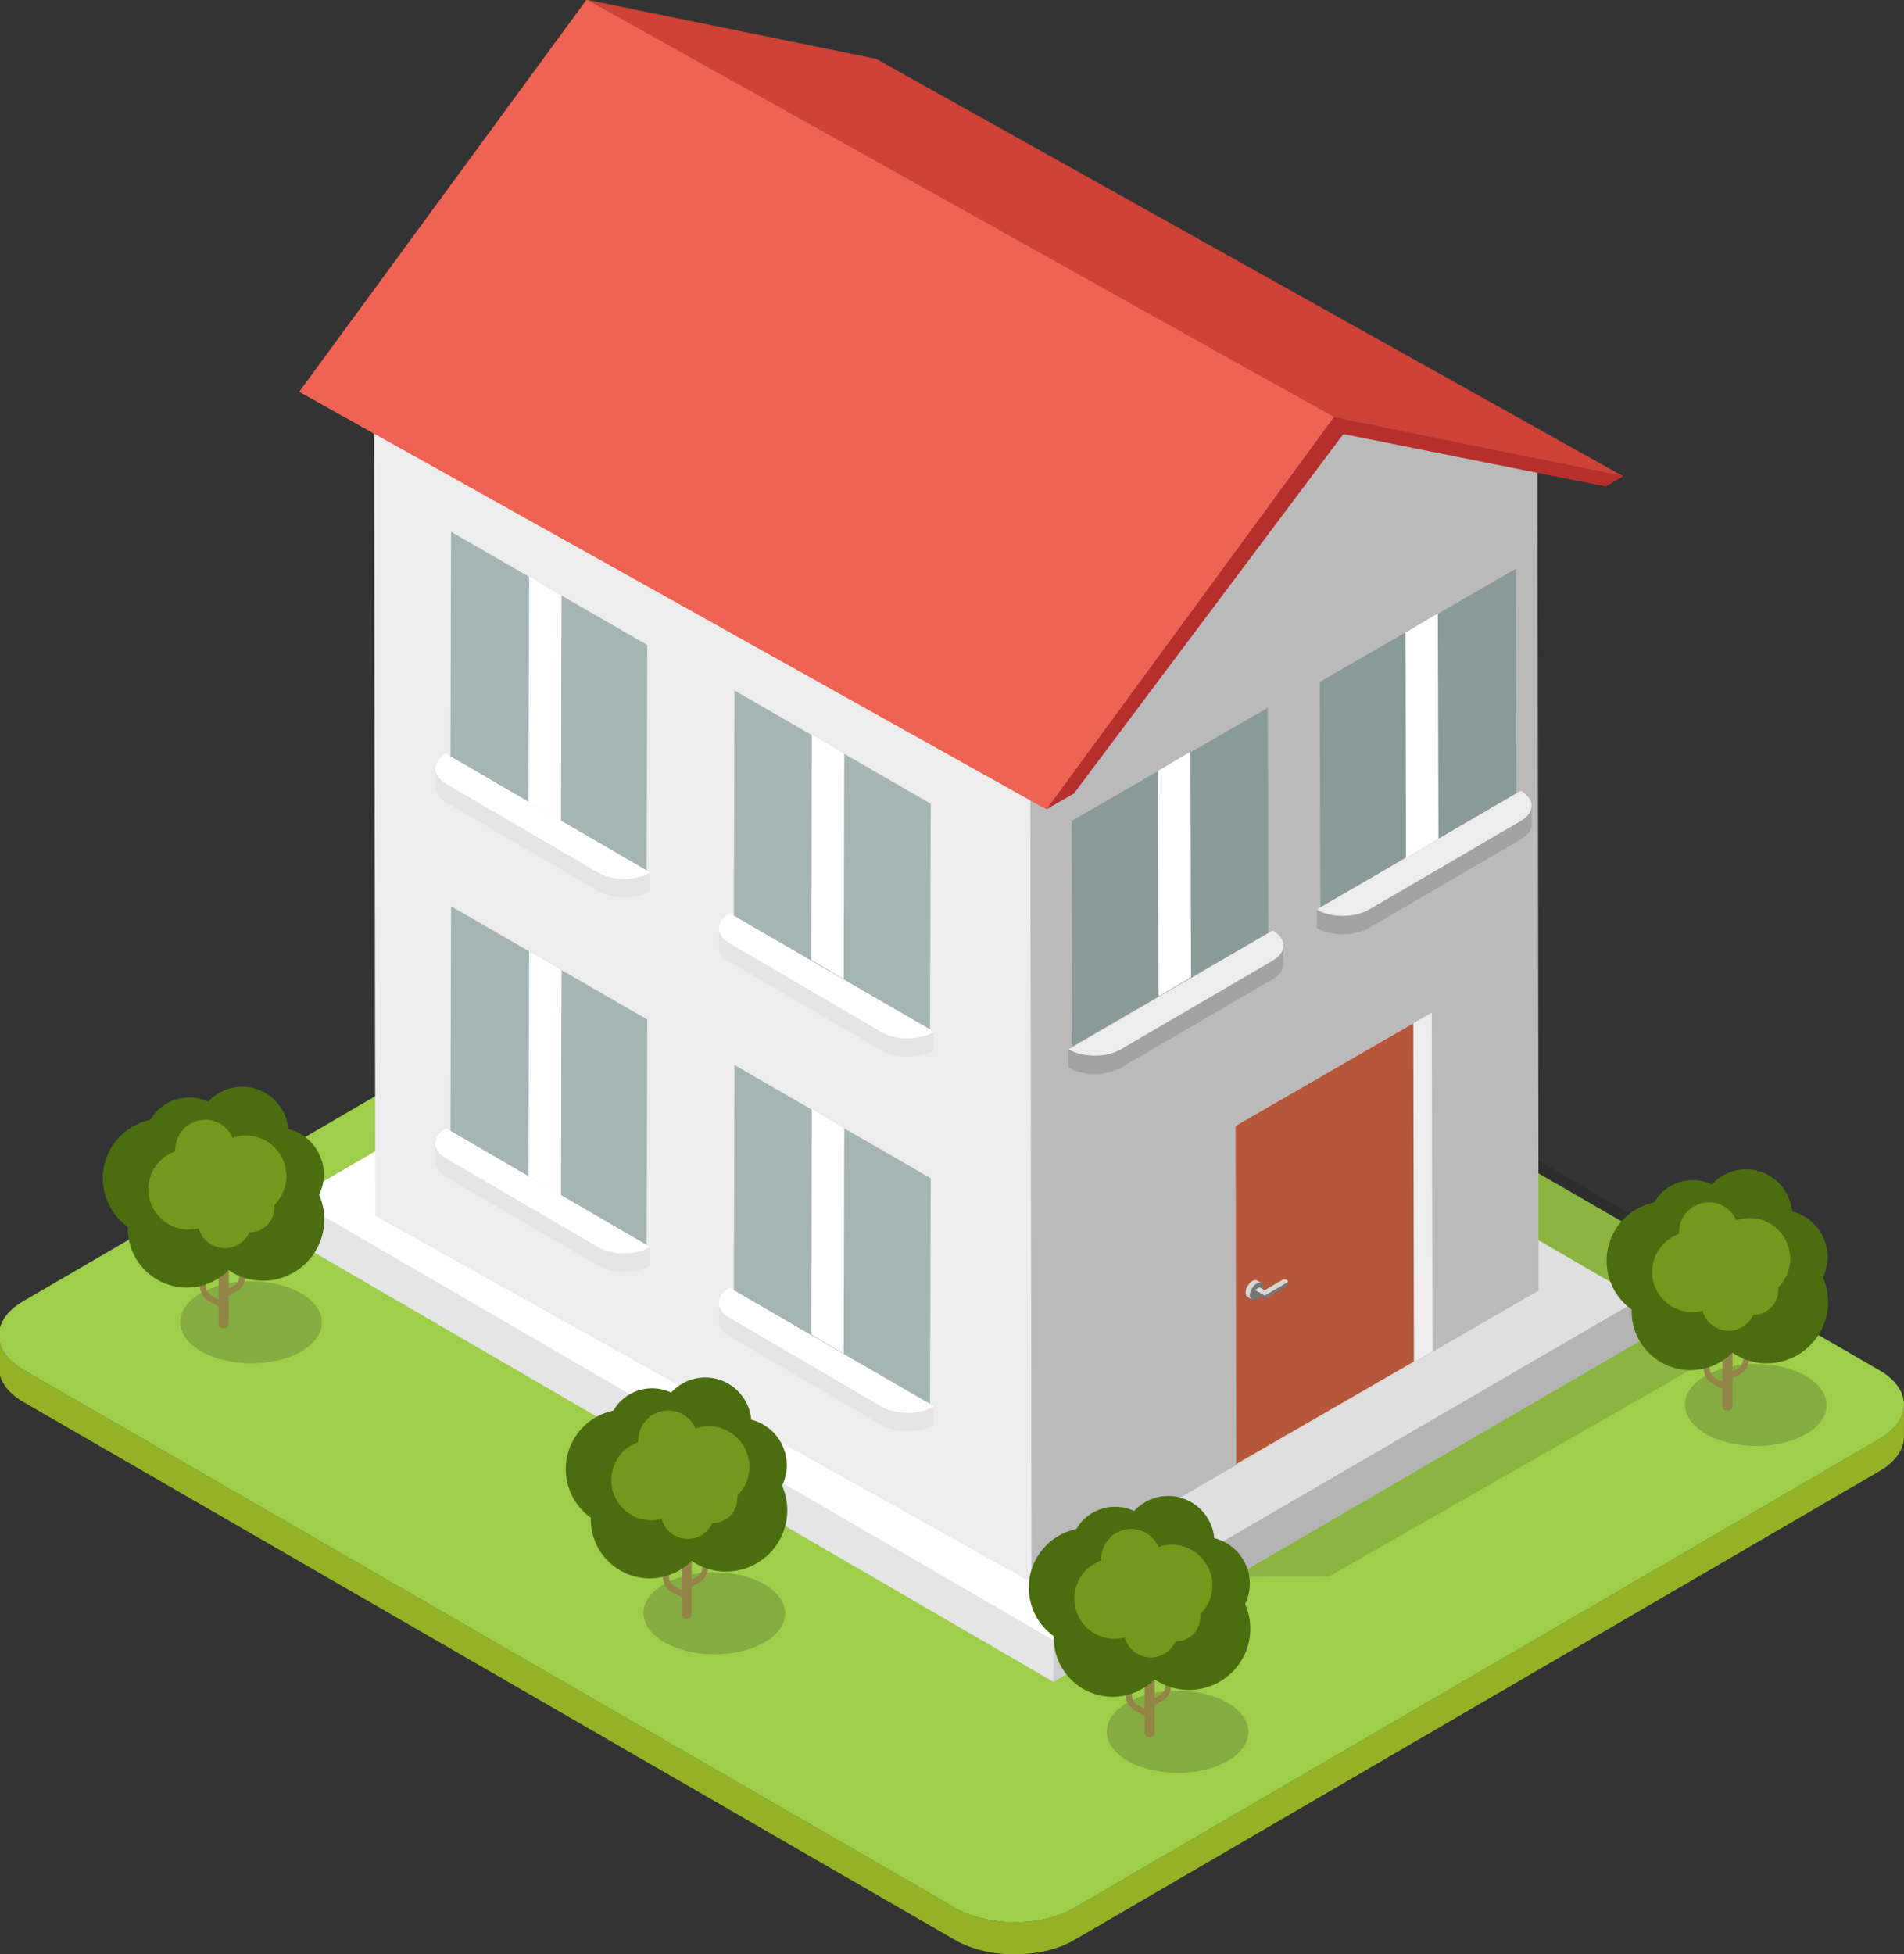 <?xml version="1.0" encoding="UTF-8" standalone="no"?>
<!-- Created with Inkscape (http://www.inkscape.org/) -->

<svg
   xmlns:dc="http://purl.org/dc/elements/1.1/"
   xmlns:cc="http://creativecommons.org/ns#"
   xmlns:rdf="http://www.w3.org/1999/02/22-rdf-syntax-ns#"
   xmlns:svg="http://www.w3.org/2000/svg"
   xmlns="http://www.w3.org/2000/svg"
   xmlns:sodipodi="http://sodipodi.sourceforge.net/DTD/sodipodi-0.dtd"
   xmlns:inkscape="http://www.inkscape.org/namespaces/inkscape"
   width="54.048mm"
   height="55.455mm"
   viewBox="0 0 54.048 55.455"
   version="1.1"
   id="svg20317"
   inkscape:version="0.92.3 (2405546, 2018-03-11)"
   sodipodi:docname="apartemant-20.svg">
  <rect x="0" y="0" width="54.048" height="55.455" fill="#333333" stroke="none"/>
  <defs
     id="defs20311">
    <clipPath
       clipPathUnits="userSpaceOnUse"
       id="clipPath263011">
      <path
         d="m 1110.93,925.017 h 11.4 v -6.6 h -11.4 z"
         id="path263009"
         inkscape:connector-curvature="0" />
    </clipPath>
    <clipPath
       clipPathUnits="userSpaceOnUse"
       id="clipPath262951">
      <path
         d="m 1148.19,901.626 h 11.39 v -6.601 h -11.39 z"
         id="path262949"
         inkscape:connector-curvature="0" />
    </clipPath>
    <clipPath
       clipPathUnits="userSpaceOnUse"
       id="clipPath262891">
      <path
         d="m 1185.44,892.096 h 11.39 v -6.601 h -11.39 z"
         id="path262889"
         inkscape:connector-curvature="0" />
    </clipPath>
    <clipPath
       clipPathUnits="userSpaceOnUse"
       id="clipPath262831">
      <path
         d="m 1231.93,918.375 h 11.4 v -6.6 h -11.4 z"
         id="path262829"
         inkscape:connector-curvature="0" />
    </clipPath>
    <clipPath
       clipPathUnits="userSpaceOnUse"
       id="clipPath262675">
      <path
         d="m 1147.74,947.68 h 93.05 v -46.42 h -93.05 z"
         id="path262673"
         inkscape:connector-curvature="0" />
    </clipPath>
  </defs>
  <sodipodi:namedview
     id="base"
     pagecolor="#ffffff"
     bordercolor="#666666"
     borderopacity="1.0"
     inkscape:pageopacity="0.0"
     inkscape:pageshadow="2"
     inkscape:zoom="0.35"
     inkscape:cx="-302.14705"
     inkscape:cy="527.65446"
     inkscape:document-units="mm"
     inkscape:current-layer="layer1"
     showgrid="false"
     fit-margin-top="0"
     fit-margin-left="0"
     fit-margin-right="0"
     fit-margin-bottom="0"
     inkscape:window-width="1366"
     inkscape:window-height="716"
     inkscape:window-x="-8"
     inkscape:window-y="-8"
     inkscape:window-maximized="1" />
  <g
     inkscape:label="Layer 1"
     inkscape:groupmode="layer"
     id="layer1"
     transform="translate(-2.458,-232.987)">
    <g
       id="g262649"
       transform="matrix(0.353,0,0,-0.353,55.813,273.821)">
      <path
         d="m 0,0 -64.77,-37.711 c -2.628,-1.527 -6.903,-1.527 -9.549,0 l -74.923,43.254 c -1.33,0.77 -1.997,1.781 -1.992,2.789 l -0.009,-2.588 c -0.001,-1.01 0.664,-2.019 1.994,-2.789 l 74.922,-43.254 c 2.646,-1.527 6.924,-1.527 9.55,0 L -0.004,-2.59 c 1.306,0.756 1.96,1.75 1.962,2.744 L 1.965,2.746 C 1.963,1.75 1.31,0.758 0,0"
         style="fill:#94b226;fill-opacity:1;fill-rule:nonzero;stroke:none"
         id="path262651"
         inkscape:connector-curvature="0" />
    </g>
    <g
       id="g262653"
       transform="matrix(0.353,0,0,-0.353,55.802,271.87)">
      <path
         d="m 0,0 c 2.648,-1.529 2.662,-4.006 0.03,-5.531 l -64.769,-37.711 c -2.629,-1.528 -6.904,-1.528 -9.55,0 l -74.922,43.254 c -2.646,1.529 -2.661,4.006 -0.03,5.535 l 64.77,37.709 c 2.629,1.527 6.907,1.527 9.553,0 z"
         style="fill:#9ece4a;fill-opacity:1;fill-rule:nonzero;stroke:none"
         id="path262655"
         inkscape:connector-curvature="0" />
    </g>
    <g
       id="g262657"
       transform="matrix(0.353,0,0,-0.353,49.011,269.855)">
      <path
         d="m 0,0 -0.007,-3.375 -47.181,-27.42 0.003,3.371 z"
         style="fill:#cecece;fill-opacity:1;fill-rule:nonzero;stroke:none"
         id="path262659"
         inkscape:connector-curvature="0" />
    </g>
    <g
       id="g262661"
       transform="matrix(0.353,0,0,-0.353,32.365,279.529)">
      <path
         d="m 0,0 -0.004,-3.371 -61.098,35.482 0.004,3.377 z"
         style="fill:#e5e5e5;fill-opacity:1;fill-rule:nonzero;stroke:none"
         id="path262663"
         inkscape:connector-curvature="0" />
    </g>
    <g
       id="g262665"
       transform="matrix(0.353,0,0,-0.353,49.011,269.855)">
      <path
         d="m 0,0 -47.185,-27.424 -61.097,35.488 47.181,27.42 z"
         style="fill:#ffffff;fill-opacity:1;fill-rule:nonzero;stroke:none"
         id="path262667"
         inkscape:connector-curvature="0" />
    </g>
    <g
       transform="matrix(0.353,0,0,-0.353,-384.586,595.879)"
       id="g262669">
      <g
         id="g262671" />
      <g
         id="g262683">
        <g
           clip-path="url(#clipPath262675)"
           id="g262681"
           style="opacity:0.13">
          <g
             transform="translate(1240.793,922.699)"
             id="g262679">
            <path
               d="m 0,0 -37.488,-21.416 -22.809,-0.023 -32.76,18.687 50.242,27.732 z"
               style="fill:#060606;fill-opacity:1;fill-rule:nonzero;stroke:none"
               id="path262677"
               inkscape:connector-curvature="0" />
          </g>
        </g>
      </g>
    </g>
    <g
       id="g262685"
       transform="matrix(0.353,0,0,-0.353,31.745,277.899)">
      <path
         d="M 0,0 -52.787,29.484 -52.891,98.537 -0.109,69.049 Z"
         style="fill:#ededed;fill-opacity:1;fill-rule:nonzero;stroke:none"
         id="path262687"
         inkscape:connector-curvature="0" />
    </g>
    <g
       id="g262689"
       transform="matrix(0.353,0,0,-0.353,38.876,243.764)">
      <path
         d="m 0,0 20.463,-4.172 0.099,-69.051 -40.775,-23.537 -0.109,69.049 z"
         style="fill:#bababa;fill-opacity:1;fill-rule:nonzero;stroke:none"
         id="path262691"
         inkscape:connector-curvature="0" />
    </g>
    <g
       id="g262693"
       transform="matrix(0.353,0,0,-0.353,40.317,244.828)">
      <path
         d="M 0,0 -60.083,33.566 -36.799,28.816 23.283,-4.75 Z"
         style="fill:#ce4238;fill-opacity:1;fill-rule:nonzero;stroke:none"
         id="path262695"
         inkscape:connector-curvature="0" />
    </g>
    <g
       id="g262697"
       transform="matrix(0.353,0,0,-0.353,32.159,255.957)">
      <path
         d="M 0,0 -60.08,33.574 -36.96,65.113 23.123,31.547 Z"
         style="fill:#ef6354;fill-opacity:1;fill-rule:nonzero;stroke:none"
         id="path262699"
         inkscape:connector-curvature="0" />
    </g>
    <g
       id="g262701"
       transform="matrix(0.353,0,0,-0.353,32.159,255.957)">
      <path
         d="m 0,0 2.221,1.275 21.668,28.903 21.093,-4.217 1.424,0.836 -23.283,4.75 z"
         style="fill:#b5302c;fill-opacity:1;fill-rule:nonzero;stroke:none"
         id="path262703"
         inkscape:connector-curvature="0" />
    </g>
    <g
       id="g262705"
       transform="matrix(0.353,0,0,-0.353,37.534,264.938)">
      <path
         d="m 0,0 0.051,-27.246 15.775,9.1 -0.055,27.25 z"
         style="fill:#ededed;fill-opacity:1;fill-rule:nonzero;stroke:none"
         id="path262707"
         inkscape:connector-curvature="0" />
    </g>
    <g
       id="g262709"
       transform="matrix(0.353,0,0,-0.353,42.577,262.028)">
      <path
         d="m 0,0 -14.295,-8.25 0.051,-27.189 14.295,8.248 z"
         style="fill:#b5573a;fill-opacity:1;fill-rule:nonzero;stroke:none"
         id="path262711"
         inkscape:connector-curvature="0" />
    </g>
    <g
       id="g262713"
       transform="matrix(0.353,0,0,-0.353,20.832,261.921)">
      <path
         d="m 0,0 -0.05,-18.125 -15.778,9.104 0.05,18.125 z"
         style="fill:#a5b4b5;fill-opacity:1;fill-rule:nonzero;stroke:none"
         id="path262715"
         inkscape:connector-curvature="0" />
    </g>
    <g
       id="g262717"
       transform="matrix(0.353,0,0,-0.353,18.399,260.518)">
      <path
         d="m 0,0 -0.044,-18.125 -2.612,1.539 0.05,18.125 z"
         style="fill:#ffffff;fill-opacity:1;fill-rule:nonzero;stroke:none"
         id="path262719"
         inkscape:connector-curvature="0" />
    </g>
    <g
       id="g262721"
       transform="matrix(0.353,0,0,-0.353,19.438,268.381)">
      <path
         d="m 0,0 -12.213,7.129 c -0.582,0.334 -0.874,0.777 -0.874,1.223 L -13.09,6.859 c 0,-0.437 0.288,-0.879 0.873,-1.218 L 0,-1.48 c 1.159,-0.674 3.031,-0.67 4.191,0 V 0.01 C 3.035,-0.666 1.164,-0.666 0,0"
         style="fill:#e5e5e5;fill-opacity:1;fill-rule:nonzero;stroke:none"
         id="path262723"
         inkscape:connector-curvature="0" />
    </g>
    <g
       id="g262725"
       transform="matrix(0.353,0,0,-0.353,20.917,268.377)">
      <path
         d="m 0,0 c -1.156,-0.676 -3.027,-0.676 -4.191,-0.01 l -12.213,7.129 c -1.157,0.67 -1.162,1.758 -0.014,2.43 z"
         style="fill:#ffffff;fill-opacity:1;fill-rule:nonzero;stroke:none"
         id="path262727"
         inkscape:connector-curvature="0" />
    </g>
    <g
       id="g262729"
       transform="matrix(0.353,0,0,-0.353,28.878,266.426)">
      <path
         d="m 0,0 -0.059,-18.127 -15.773,9.102 0.055,18.13 z"
         style="fill:#a5b4b5;fill-opacity:1;fill-rule:nonzero;stroke:none"
         id="path262731"
         inkscape:connector-curvature="0" />
    </g>
    <g
       id="g262733"
       transform="matrix(0.353,0,0,-0.353,26.423,265.003)">
      <path
         d="m 0,0 -0.041,-18.131 -2.608,1.539 0.038,18.127 z"
         style="fill:#ffffff;fill-opacity:1;fill-rule:nonzero;stroke:none"
         id="path262735"
         inkscape:connector-curvature="0" />
    </g>
    <g
       id="g262737"
       transform="matrix(0.353,0,0,-0.353,27.483,272.906)">
      <path
         d="m 0,0 -12.205,7.131 c -0.585,0.336 -0.881,0.775 -0.881,1.219 l -0.003,-1.489 c 0,-0.439 0.294,-0.882 0.879,-1.216 L 0,-1.488 c 1.157,-0.658 3.036,-0.658 4.196,0.004 v 1.49 C 3.042,-0.664 1.165,-0.67 0,0"
         style="fill:#e5e5e5;fill-opacity:1;fill-rule:nonzero;stroke:none"
         id="path262739"
         inkscape:connector-curvature="0" />
    </g>
    <g
       id="g262741"
       transform="matrix(0.353,0,0,-0.353,28.963,272.904)">
      <path
         d="m 0,0 c -1.154,-0.67 -3.031,-0.676 -4.196,-0.006 l -12.205,7.131 c -1.165,0.664 -1.165,1.752 -0.016,2.428 z"
         style="fill:#ffffff;fill-opacity:1;fill-rule:nonzero;stroke:none"
         id="path262743"
         inkscape:connector-curvature="0" />
    </g>
    <g
       id="g262745"
       transform="matrix(0.353,0,0,-0.353,20.832,251.293)">
      <path
         d="m 0,0 -0.05,-18.121 -15.778,9.101 0.05,18.125 z"
         style="fill:#a5b4b5;fill-opacity:1;fill-rule:nonzero;stroke:none"
         id="path262747"
         inkscape:connector-curvature="0" />
    </g>
    <g
       id="g262749"
       transform="matrix(0.353,0,0,-0.353,18.399,249.89)">
      <path
         d="m 0,0 -0.044,-18.121 -2.612,1.535 0.05,18.129 z"
         style="fill:#ffffff;fill-opacity:1;fill-rule:nonzero;stroke:none"
         id="path262751"
         inkscape:connector-curvature="0" />
    </g>
    <g
       id="g262753"
       transform="matrix(0.353,0,0,-0.353,19.438,257.75)">
      <path
         d="m 0,0 -12.213,7.127 c -0.582,0.334 -0.874,0.773 -0.874,1.221 L -13.09,6.855 c 0,-0.439 0.288,-0.884 0.873,-1.218 L 0,-1.484 c 1.159,-0.674 3.031,-0.668 4.191,0 V 0 C 3.035,-0.67 1.164,-0.67 0,0"
         style="fill:#e5e5e5;fill-opacity:1;fill-rule:nonzero;stroke:none"
         id="path262755"
         inkscape:connector-curvature="0" />
    </g>
    <g
       id="g262757"
       transform="matrix(0.353,0,0,-0.353,20.917,257.75)">
      <path
         d="m 0,0 c -1.156,-0.67 -3.027,-0.67 -4.191,0 l -12.213,7.127 c -1.157,0.668 -1.162,1.758 -0.014,2.424 z"
         style="fill:#ffffff;fill-opacity:1;fill-rule:nonzero;stroke:none"
         id="path262759"
         inkscape:connector-curvature="0" />
    </g>
    <g
       id="g262761"
       transform="matrix(0.353,0,0,-0.353,28.878,255.797)">
      <path
         d="m 0,0 -0.059,-18.129 -15.773,9.106 0.055,18.128 z"
         style="fill:#a5b4b5;fill-opacity:1;fill-rule:nonzero;stroke:none"
         id="path262763"
         inkscape:connector-curvature="0" />
    </g>
    <g
       id="g262765"
       transform="matrix(0.353,0,0,-0.353,26.423,254.374)">
      <path
         d="m 0,0 -0.041,-18.125 -2.608,1.539 0.038,18.123 z"
         style="fill:#ffffff;fill-opacity:1;fill-rule:nonzero;stroke:none"
         id="path262767"
         inkscape:connector-curvature="0" />
    </g>
    <g
       id="g262769"
       transform="matrix(0.353,0,0,-0.353,27.483,262.277)">
      <path
         d="m 0,0 -12.205,7.133 c -0.585,0.336 -0.881,0.769 -0.881,1.221 l -0.003,-1.489 c 0,-0.441 0.294,-0.885 0.879,-1.219 L 0,-1.48 c 1.157,-0.67 3.036,-0.67 4.196,0 V 0.008 C 3.042,-0.662 1.165,-0.672 0,0"
         style="fill:#e5e5e5;fill-opacity:1;fill-rule:nonzero;stroke:none"
         id="path262771"
         inkscape:connector-curvature="0" />
    </g>
    <g
       id="g262773"
       transform="matrix(0.353,0,0,-0.353,28.963,262.275)">
      <path
         d="m 0,0 c -1.154,-0.67 -3.031,-0.68 -4.196,-0.008 l -12.205,7.133 c -1.165,0.666 -1.165,1.756 -0.016,2.428 z"
         style="fill:#ffffff;fill-opacity:1;fill-rule:nonzero;stroke:none"
         id="path262775"
         inkscape:connector-curvature="0" />
    </g>
    <g
       id="g262777"
       transform="matrix(0.353,0,0,-0.353,39.92,252.341)">
      <path
         d="M 0,0 0.052,-18.121 15.828,-9.02 15.779,9.105 Z"
         style="fill:#8a9a9b;fill-opacity:1;fill-rule:nonzero;stroke:none"
         id="path262779"
         inkscape:connector-curvature="0" />
    </g>
    <g
       id="g262781"
       transform="matrix(0.353,0,0,-0.353,42.354,250.939)">
      <path
         d="M 0,0 0.047,-18.117 2.654,-16.586 2.605,1.539 Z"
         style="fill:#ffffff;fill-opacity:1;fill-rule:nonzero;stroke:none"
         id="path262783"
         inkscape:connector-curvature="0" />
    </g>
    <g
       id="g262785"
       transform="matrix(0.353,0,0,-0.353,41.315,258.801)">
      <path
         d="m 0,0 12.209,7.127 c 0.584,0.34 0.873,0.779 0.873,1.225 l 0.006,-1.489 c 0,-0.439 -0.291,-0.884 -0.874,-1.224 L 0,-1.482 c -1.16,-0.67 -3.035,-0.67 -4.193,0 V 0.006 C -3.045,-0.67 -1.168,-0.67 0,0"
         style="fill:#a3a3a3;fill-opacity:1;fill-rule:nonzero;stroke:none"
         id="path262787"
         inkscape:connector-curvature="0" />
    </g>
    <g
       id="g262789"
       transform="matrix(0.353,0,0,-0.353,39.836,258.799)">
      <path
         d="m 0,0 c 1.148,-0.676 3.025,-0.676 4.193,-0.006 l 12.209,7.127 c 1.157,0.674 1.162,1.758 0.015,2.434 z"
         style="fill:#ededed;fill-opacity:1;fill-rule:nonzero;stroke:none"
         id="path262791"
         inkscape:connector-curvature="0" />
    </g>
    <g
       id="g262793"
       transform="matrix(0.353,0,0,-0.353,32.877,256.286)">
      <path
         d="m 0,0 0.059,-18.123 15.767,9.098 -0.051,18.13 z"
         style="fill:#8a9a9b;fill-opacity:1;fill-rule:nonzero;stroke:none"
         id="path262795"
         inkscape:connector-curvature="0" />
    </g>
    <g
       id="g262797"
       transform="matrix(0.353,0,0,-0.353,35.331,254.863)">
      <path
         d="M 0,0 0.044,-18.129 2.652,-16.59 2.605,1.535 Z"
         style="fill:#ffffff;fill-opacity:1;fill-rule:nonzero;stroke:none"
         id="path262799"
         inkscape:connector-curvature="0" />
    </g>
    <g
       id="g262801"
       transform="matrix(0.353,0,0,-0.353,34.271,262.767)">
      <path
         d="m 0,0 12.207,7.131 c 0.584,0.336 0.875,0.775 0.875,1.219 l 0.003,-1.489 c 0,-0.437 -0.288,-0.881 -0.872,-1.216 L 0,-1.484 c -1.162,-0.668 -3.035,-0.668 -4.193,0 v 1.49 C -3.044,-0.664 -1.169,-0.676 0,0"
         style="fill:#a3a3a3;fill-opacity:1;fill-rule:nonzero;stroke:none"
         id="path262803"
         inkscape:connector-curvature="0" />
    </g>
    <g
       id="g262805"
       transform="matrix(0.353,0,0,-0.353,32.792,262.765)">
      <path
         d="M 0,0 C 1.149,-0.67 3.024,-0.682 4.193,-0.006 L 16.4,7.125 c 1.164,0.666 1.164,1.76 0.016,2.43 z"
         style="fill:#ededed;fill-opacity:1;fill-rule:nonzero;stroke:none"
         id="path262807"
         inkscape:connector-curvature="0" />
    </g>
    <g
       id="g262809"
       transform="matrix(0.353,0,0,-0.353,38.142,269.326)">
      <path
         d="m 0,0 c -0.098,0.057 -0.229,0.047 -0.384,-0.037 -0.295,-0.172 -0.537,-0.594 -0.537,-0.938 0,-0.166 0.058,-0.287 0.157,-0.349 l 0.362,-0.205 c -0.105,0.056 -0.157,0.177 -0.164,0.349 0,0.344 0.243,0.76 0.541,0.932 0.152,0.086 0.283,0.096 0.388,0.039 z"
         style="fill:#d6d6d6;fill-opacity:1;fill-rule:nonzero;stroke:none"
         id="path262811"
         inkscape:connector-curvature="0" />
    </g>
    <g
       id="g262813"
       transform="matrix(0.353,0,0,-0.353,38.133,269.414)">
      <path
         d="m 0,0 c 0.3,0.174 0.539,0.033 0.539,-0.305 0.005,-0.34 -0.235,-0.765 -0.532,-0.933 -0.299,-0.178 -0.54,-0.039 -0.548,0.306 0,0.344 0.243,0.76 0.541,0.932"
         style="fill:#757575;fill-opacity:1;fill-rule:nonzero;stroke:none"
         id="path262815"
         inkscape:connector-curvature="0" />
    </g>
    <g
       id="g262817"
       transform="matrix(0.353,0,0,-0.353,38.988,269.389)">
      <path
         d="M 0,0 -1.786,-1.037 -2.572,-0.58 -2.576,-0.871 -1.786,-1.326 0,-0.289 c 0.052,0.025 0.073,0.066 0.073,0.105 V 0.104 C 0.073,0.068 0.052,0.033 0,0"
         style="fill:#757575;fill-opacity:1;fill-rule:nonzero;stroke:none"
         id="path262819"
         inkscape:connector-curvature="0" />
    </g>
    <g
       id="g262821"
       transform="matrix(0.353,0,0,-0.353,38.986,269.312)">
      <path
         d="m 0,0 c 0.105,-0.064 0.105,-0.162 0.005,-0.219 l -1.786,-1.037 -0.786,0.457 0.374,0.213 0.412,-0.232 L -0.371,0 C -0.273,0.064 -0.105,0.064 0,0"
         style="fill:#d6d6d6;fill-opacity:1;fill-rule:nonzero;stroke:none"
         id="path262823"
         inkscape:connector-curvature="0" />
    </g>
    <g
       transform="matrix(0.353,0,0,-0.353,-384.586,595.879)"
       id="g262825">
      <g
         id="g262827" />
      <g
         id="g262839">
        <g
           clip-path="url(#clipPath262831)"
           id="g262837"
           style="opacity:0.19">
          <g
             transform="translate(1241.646,917.41)"
             id="g262835">
            <path
               d="M 0,0 C 2.229,-1.289 2.249,-3.381 0.027,-4.674 -2.19,-5.959 -5.795,-5.953 -8.025,-4.668 -10.258,-3.381 -10.278,-1.289 -8.059,0 -5.839,1.289 -2.229,1.283 0,0"
               style="fill:#181816;fill-opacity:1;fill-rule:nonzero;stroke:none"
               id="path262833"
               inkscape:connector-curvature="0" />
          </g>
        </g>
      </g>
    </g>
    <g
       id="g262841"
       transform="matrix(0.353,0,0,-0.353,51.353,272.907)">
      <path
         d="M 0,0 C 0.02,-0.469 0.801,-0.398 0.803,0.041 L 0.81,8.322 C 0.807,8.561 0.629,8.756 0.404,8.756 0.188,8.756 0.003,8.561 0.009,8.322 L -0.005,2.105 C -0.005,2.088 0,2.068 0,2.051 Z"
         style="fill:#938548;fill-opacity:1;fill-rule:nonzero;stroke:none"
         id="path262843"
         inkscape:connector-curvature="0" />
    </g>
    <g
       id="g262845"
       transform="matrix(0.353,0,0,-0.353,51.939,270.954)">
      <path
         d="m 0,0 v -1.434 c 0.02,-0.611 -0.054,-0.775 -0.474,-1.072 l -0.774,-0.394 0.215,-0.434 0.788,0.402 C 0.43,-2.488 0.483,-2.01 0.483,-1.43 V 0 Z"
         style="fill:#938548;fill-opacity:1;fill-rule:nonzero;stroke:none"
         id="path262847"
         inkscape:connector-curvature="0" />
    </g>
    <g
       id="g262849"
       transform="matrix(0.353,0,0,-0.353,50.994,271.72)">
      <path
         d="M 0,0 V 1.479 H -0.502 V 0 c 0,-0.602 0.056,-1.098 0.765,-1.559 l 0.804,-0.406 0.225,0.447 -0.791,0.395 C 0.054,-0.805 -0.021,-0.639 0,0"
         style="fill:#938548;fill-opacity:1;fill-rule:nonzero;stroke:none"
         id="path262851"
         inkscape:connector-curvature="0" />
    </g>
    <g
       id="g262853"
       transform="matrix(0.353,0,0,-0.353,53.126,269.815)">
      <path
         d="m 0,0 c 0,-2.248 -1.824,-4.072 -4.07,-4.072 -2.252,0 -4.075,1.824 -4.075,4.072 0,2.248 1.823,4.072 4.075,4.072 C -1.824,4.072 0,2.248 0,0"
         style="fill:#498c44;fill-opacity:1;fill-rule:nonzero;stroke:none"
         id="path262855"
         inkscape:connector-curvature="0" />
    </g>
    <g
       id="g262857"
       transform="matrix(0.353,0,0,-0.353,54.351,269.939)">
      <path
         d="m 0,0 c 0,-2.721 -2.207,-4.922 -4.925,-4.922 -2.721,0 -4.925,2.201 -4.925,4.922 0,2.723 2.204,4.926 4.925,4.926 C -2.207,4.926 0,2.723 0,0"
         style="fill:#4b6d0f;fill-opacity:1;fill-rule:nonzero;stroke:none"
         id="path262859"
         inkscape:connector-curvature="0" />
    </g>
    <g
       id="g262861"
       transform="matrix(0.353,0,0,-0.353,54.337,268.66)">
      <path
         d="m 0,0 c 0,-2.08 -1.683,-3.764 -3.764,-3.764 -2.084,0 -3.775,1.684 -3.775,3.764 0,2.082 1.691,3.771 3.775,3.771 C -1.683,3.771 0,2.082 0,0"
         style="fill:#4b6d0f;fill-opacity:1;fill-rule:nonzero;stroke:none"
         id="path262863"
         inkscape:connector-curvature="0" />
    </g>
    <g
       id="g262865"
       transform="matrix(0.353,0,0,-0.353,53.333,267.482)">
      <path
         d="m 0,0 c 0,-2.053 -1.664,-3.717 -3.717,-3.717 -2.052,0 -3.716,1.664 -3.716,3.717 0,2.049 1.664,3.715 3.716,3.715 C -1.664,3.715 0,2.049 0,0"
         style="fill:#4b6d0f;fill-opacity:1;fill-rule:nonzero;stroke:none"
         id="path262867"
         inkscape:connector-curvature="0" />
    </g>
    <g
       id="g262869"
       transform="matrix(0.353,0,0,-0.353,51.452,268.77)">
      <path
         d="m 0,0 c 0,-2.652 -2.146,-4.801 -4.797,-4.801 -2.654,0 -4.801,2.149 -4.801,4.801 0,2.65 2.147,4.803 4.801,4.803 C -2.146,4.803 0,2.65 0,0"
         style="fill:#4b6d0f;fill-opacity:1;fill-rule:nonzero;stroke:none"
         id="path262871"
         inkscape:connector-curvature="0" />
    </g>
    <g
       id="g262873"
       transform="matrix(0.353,0,0,-0.353,51.786,267.75)">
      <path
         d="m 0,0 c 0,-1.992 -1.613,-3.604 -3.604,-3.604 -1.995,0 -3.606,1.612 -3.606,3.604 0,1.992 1.611,3.607 3.606,3.607 C -1.613,3.607 0,1.992 0,0"
         style="fill:#4b6d0f;fill-opacity:1;fill-rule:nonzero;stroke:none"
         id="path262875"
         inkscape:connector-curvature="0" />
    </g>
    <g
       id="g262877"
       transform="matrix(0.353,0,0,-0.353,52.118,270.198)">
      <path
         d="m 0,0 c 0,-2.619 -2.122,-4.74 -4.736,-4.74 -2.618,0 -4.738,2.121 -4.738,4.74 0,2.611 2.12,4.734 4.738,4.734 C -2.122,4.734 0,2.611 0,0"
         style="fill:#4b6d0f;fill-opacity:1;fill-rule:nonzero;stroke:none"
         id="path262879"
         inkscape:connector-curvature="0" />
    </g>
    <g
       id="g262881"
       transform="matrix(0.353,0,0,-0.353,53.275,268.707)">
      <path
         d="m 0,0 c 0,1.805 -1.463,3.266 -3.266,3.266 -0.37,0 -0.729,-0.069 -1.065,-0.18 -0.368,0.852 -1.213,1.443 -2.199,1.443 -1.329,0 -2.408,-1.076 -2.408,-2.406 0,-0.043 0.004,-0.092 0.005,-0.139 -1.266,-0.437 -2.171,-1.64 -2.171,-3.052 0,-1.786 1.446,-3.231 3.231,-3.231 0.284,0 0.561,0.035 0.823,0.104 0.252,-0.924 1.098,-1.6 2.1,-1.6 0.881,0 1.641,0.525 1.981,1.281 0.009,-0.002 0.018,-0.002 0.028,-0.002 1.081,0 1.96,0.87 1.978,1.946 v 0.256 C -0.367,-1.727 0,-0.904 0,0"
         style="fill:#71991c;fill-opacity:1;fill-rule:nonzero;stroke:none"
         id="path262883"
         inkscape:connector-curvature="0" />
    </g>
    <g
       transform="matrix(0.353,0,0,-0.353,-384.586,595.879)"
       id="g262885">
      <g
         id="g262887" />
      <g
         id="g262899">
        <g
           clip-path="url(#clipPath262891)"
           id="g262897"
           style="opacity:0.19">
          <g
             transform="translate(1195.15,891.133)"
             id="g262895">
            <path
               d="M 0,0 C 2.23,-1.291 2.25,-3.383 0.029,-4.676 -2.19,-5.963 -5.798,-5.955 -8.026,-4.67 -10.256,-3.383 -10.274,-1.291 -8.06,0 -5.839,1.287 -2.229,1.281 0,0"
               style="fill:#181816;fill-opacity:1;fill-rule:nonzero;stroke:none"
               id="path262893"
               inkscape:connector-curvature="0" />
          </g>
        </g>
      </g>
    </g>
    <g
       id="g262901"
       transform="matrix(0.353,0,0,-0.353,34.951,282.178)">
      <path
         d="M 0,0 C 0.02,-0.469 0.799,-0.4 0.802,0.045 L 0.811,8.324 C 0.807,8.563 0.629,8.756 0.404,8.756 0.185,8.756 0.002,8.563 0.007,8.322 L -0.008,2.107 C -0.008,2.092 -0.002,2.072 0,2.055 Z"
         style="fill:#938548;fill-opacity:1;fill-rule:nonzero;stroke:none"
         id="path262903"
         inkscape:connector-curvature="0" />
    </g>
    <g
       id="g262905"
       transform="matrix(0.353,0,0,-0.353,35.537,280.226)">
      <path
         d="m 0,0 v -1.432 c 0.019,-0.609 -0.052,-0.775 -0.472,-1.072 l -0.778,-0.394 0.217,-0.432 0.788,0.4 c 0.676,0.444 0.728,0.922 0.728,1.502 V 0 Z"
         style="fill:#938548;fill-opacity:1;fill-rule:nonzero;stroke:none"
         id="path262907"
         inkscape:connector-curvature="0" />
    </g>
    <g
       id="g262909"
       transform="matrix(0.353,0,0,-0.353,34.591,280.991)">
      <path
         d="M 0,0 V 1.475 H -0.5 V 0 c 0,-0.6 0.055,-1.098 0.764,-1.561 l 0.805,-0.406 0.222,0.449 -0.79,0.395 C 0.056,-0.805 -0.021,-0.639 0,0"
         style="fill:#938548;fill-opacity:1;fill-rule:nonzero;stroke:none"
         id="path262911"
         inkscape:connector-curvature="0" />
    </g>
    <g
       id="g262913"
       transform="matrix(0.353,0,0,-0.353,36.724,279.086)">
      <path
         d="m 0,0 c 0,-2.25 -1.824,-4.072 -4.074,-4.072 -2.248,0 -4.073,1.822 -4.073,4.072 0,2.248 1.825,4.072 4.073,4.072 C -1.824,4.072 0,2.248 0,0"
         style="fill:#498c44;fill-opacity:1;fill-rule:nonzero;stroke:none"
         id="path262915"
         inkscape:connector-curvature="0" />
    </g>
    <g
       id="g262917"
       transform="matrix(0.353,0,0,-0.353,37.949,279.209)">
      <path
         d="m 0,0 c 0,-2.719 -2.208,-4.922 -4.928,-4.922 -2.717,0 -4.922,2.203 -4.922,4.922 0,2.721 2.205,4.926 4.922,4.926 C -2.208,4.926 0,2.721 0,0"
         style="fill:#4b6d0f;fill-opacity:1;fill-rule:nonzero;stroke:none"
         id="path262919"
         inkscape:connector-curvature="0" />
    </g>
    <g
       id="g262921"
       transform="matrix(0.353,0,0,-0.353,37.935,277.929)">
      <path
         d="m 0,0 c 0,-2.084 -1.684,-3.77 -3.766,-3.77 -2.082,0 -3.774,1.686 -3.774,3.77 0,2.078 1.692,3.766 3.774,3.766 C -1.684,3.766 0,2.078 0,0"
         style="fill:#4b6d0f;fill-opacity:1;fill-rule:nonzero;stroke:none"
         id="path262923"
         inkscape:connector-curvature="0" />
    </g>
    <g
       id="g262925"
       transform="matrix(0.353,0,0,-0.353,36.931,276.753)">
      <path
         d="m 0,0 c 0,-2.051 -1.665,-3.717 -3.718,-3.717 -2.051,0 -3.714,1.666 -3.714,3.717 0,2.049 1.663,3.715 3.714,3.715 C -1.665,3.715 0,2.049 0,0"
         style="fill:#4b6d0f;fill-opacity:1;fill-rule:nonzero;stroke:none"
         id="path262927"
         inkscape:connector-curvature="0" />
    </g>
    <g
       id="g262929"
       transform="matrix(0.353,0,0,-0.353,35.05,278.042)">
      <path
         d="M 0,0 C 0,-2.65 -2.148,-4.799 -4.798,-4.799 -7.451,-4.799 -9.6,-2.65 -9.6,0 c 0,2.652 2.149,4.803 4.802,4.803 C -2.148,4.803 0,2.652 0,0"
         style="fill:#4b6d0f;fill-opacity:1;fill-rule:nonzero;stroke:none"
         id="path262931"
         inkscape:connector-curvature="0" />
    </g>
    <g
       id="g262933"
       transform="matrix(0.353,0,0,-0.353,35.383,277.021)">
      <path
         d="m 0,0 c 0,-1.99 -1.613,-3.605 -3.604,-3.605 -1.993,0 -3.606,1.615 -3.606,3.605 0,1.994 1.613,3.607 3.606,3.607 C -1.613,3.607 0,1.994 0,0"
         style="fill:#4b6d0f;fill-opacity:1;fill-rule:nonzero;stroke:none"
         id="path262935"
         inkscape:connector-curvature="0" />
    </g>
    <g
       id="g262937"
       transform="matrix(0.353,0,0,-0.353,35.714,279.468)">
      <path
         d="m 0,0 c 0,-2.621 -2.119,-4.74 -4.733,-4.74 -2.619,0 -4.736,2.119 -4.736,4.74 0,2.611 2.117,4.734 4.736,4.734 C -2.119,4.734 0,2.611 0,0"
         style="fill:#4b6d0f;fill-opacity:1;fill-rule:nonzero;stroke:none"
         id="path262939"
         inkscape:connector-curvature="0" />
    </g>
    <g
       id="g262941"
       transform="matrix(0.353,0,0,-0.353,36.873,277.978)">
      <path
         d="m 0,0 c 0,1.805 -1.463,3.268 -3.268,3.268 -0.37,0 -0.728,-0.067 -1.064,-0.18 -0.369,0.85 -1.213,1.441 -2.2,1.441 -1.328,0 -2.407,-1.076 -2.407,-2.404 0,-0.045 0.003,-0.094 0.004,-0.141 -1.266,-0.435 -2.172,-1.638 -2.172,-3.052 0,-1.786 1.447,-3.231 3.232,-3.231 0.287,0 0.562,0.037 0.822,0.106 0.254,-0.926 1.098,-1.6 2.1,-1.6 0.881,0 1.641,0.525 1.984,1.279 h 0.025 c 1.083,0 1.961,0.866 1.977,1.948 h 0.001 v 0.25 C -0.367,-1.725 0,-0.904 0,0"
         style="fill:#71991c;fill-opacity:1;fill-rule:nonzero;stroke:none"
         id="path262943"
         inkscape:connector-curvature="0" />
    </g>
    <g
       transform="matrix(0.353,0,0,-0.353,-384.586,595.879)"
       id="g262945">
      <g
         id="g262947" />
      <g
         id="g262959">
        <g
           clip-path="url(#clipPath262951)"
           id="g262957"
           style="opacity:0.19">
          <g
             transform="translate(1157.897,900.66)"
             id="g262955">
            <path
               d="M 0,0 C 2.23,-1.287 2.25,-3.381 0.028,-4.674 -2.189,-5.959 -5.796,-5.953 -8.025,-4.668 -10.257,-3.381 -10.276,-1.287 -8.061,0 -5.838,1.289 -2.229,1.285 0,0"
               style="fill:#181816;fill-opacity:1;fill-rule:nonzero;stroke:none"
               id="path262953"
               inkscape:connector-curvature="0" />
          </g>
        </g>
      </g>
    </g>
    <g
       id="g262961"
       transform="matrix(0.353,0,0,-0.353,21.809,278.817)">
      <path
         d="M 0,0 C 0.019,-0.469 0.799,-0.396 0.8,0.043 L 0.809,8.324 C 0.806,8.564 0.627,8.758 0.402,8.758 0.182,8.758 0.002,8.564 0.006,8.322 L -0.009,2.107 C -0.009,2.09 -0.004,2.072 0,2.055 Z"
         style="fill:#938548;fill-opacity:1;fill-rule:nonzero;stroke:none"
         id="path262963"
         inkscape:connector-curvature="0" />
    </g>
    <g
       id="g262965"
       transform="matrix(0.353,0,0,-0.353,22.394,276.863)">
      <path
         d="m 0,0 v -1.43 c 0.018,-0.615 -0.052,-0.777 -0.473,-1.074 l -0.777,-0.394 0.216,-0.434 0.788,0.402 c 0.676,0.444 0.73,0.922 0.73,1.5 V 0 Z"
         style="fill:#938548;fill-opacity:1;fill-rule:nonzero;stroke:none"
         id="path262967"
         inkscape:connector-curvature="0" />
    </g>
    <g
       id="g262969"
       transform="matrix(0.353,0,0,-0.353,21.449,277.63)">
      <path
         d="M 0,0 V 1.477 H -0.502 V 0 c 0,-0.6 0.057,-1.094 0.763,-1.561 L 1.067,-1.963 1.29,-1.514 0.5,-1.121 C 0.054,-0.803 -0.024,-0.637 0,0"
         style="fill:#938548;fill-opacity:1;fill-rule:nonzero;stroke:none"
         id="path262971"
         inkscape:connector-curvature="0" />
    </g>
    <g
       id="g262973"
       transform="matrix(0.353,0,0,-0.353,23.582,275.724)">
      <path
         d="m 0,0 c 0,-2.248 -1.825,-4.072 -4.073,-4.072 -2.249,0 -4.072,1.824 -4.072,4.072 0,2.246 1.823,4.072 4.072,4.072 C -1.825,4.072 0,2.246 0,0"
         style="fill:#498c44;fill-opacity:1;fill-rule:nonzero;stroke:none"
         id="path262975"
         inkscape:connector-curvature="0" />
    </g>
    <g
       id="g262977"
       transform="matrix(0.353,0,0,-0.353,24.806,275.848)">
      <path
         d="m 0,0 c 0,-2.721 -2.207,-4.924 -4.926,-4.924 -2.719,0 -4.923,2.203 -4.923,4.924 0,2.721 2.204,4.926 4.923,4.926 C -2.207,4.926 0,2.721 0,0"
         style="fill:#4b6d0f;fill-opacity:1;fill-rule:nonzero;stroke:none"
         id="path262979"
         inkscape:connector-curvature="0" />
    </g>
    <g
       id="g262981"
       transform="matrix(0.353,0,0,-0.353,24.792,274.568)">
      <path
         d="m 0,0 c 0,-2.08 -1.685,-3.766 -3.765,-3.766 -2.084,0 -3.774,1.686 -3.774,3.766 0,2.08 1.69,3.77 3.774,3.77 C -1.685,3.77 0,2.08 0,0"
         style="fill:#4b6d0f;fill-opacity:1;fill-rule:nonzero;stroke:none"
         id="path262983"
         inkscape:connector-curvature="0" />
    </g>
    <g
       id="g262985"
       transform="matrix(0.353,0,0,-0.353,23.788,273.391)">
      <path
         d="m 0,0 c 0,-2.053 -1.664,-3.719 -3.716,-3.719 -2.052,0 -3.714,1.666 -3.714,3.719 0,2.049 1.662,3.715 3.714,3.715 C -1.664,3.715 0,2.049 0,0"
         style="fill:#4b6d0f;fill-opacity:1;fill-rule:nonzero;stroke:none"
         id="path262987"
         inkscape:connector-curvature="0" />
    </g>
    <g
       id="g262989"
       transform="matrix(0.353,0,0,-0.353,21.908,274.678)">
      <path
         d="m 0,0 c 0,-2.656 -2.149,-4.803 -4.8,-4.803 -2.652,0 -4.802,2.147 -4.802,4.803 0,2.648 2.15,4.799 4.802,4.799 C -2.149,4.799 0,2.648 0,0"
         style="fill:#4b6d0f;fill-opacity:1;fill-rule:nonzero;stroke:none"
         id="path262991"
         inkscape:connector-curvature="0" />
    </g>
    <g
       id="g262993"
       transform="matrix(0.353,0,0,-0.353,22.241,273.659)">
      <path
         d="m 0,0 c 0,-1.992 -1.613,-3.604 -3.605,-3.604 -1.994,0 -3.607,1.612 -3.607,3.604 0,1.994 1.613,3.607 3.607,3.607 C -1.613,3.607 0,1.994 0,0"
         style="fill:#4b6d0f;fill-opacity:1;fill-rule:nonzero;stroke:none"
         id="path262995"
         inkscape:connector-curvature="0" />
    </g>
    <g
       id="g262997"
       transform="matrix(0.353,0,0,-0.353,22.572,276.107)">
      <path
         d="m 0,0 c 0,-2.619 -2.119,-4.738 -4.733,-4.738 -2.618,0 -4.736,2.119 -4.736,4.738 0,2.611 2.118,4.732 4.736,4.732 C -2.119,4.732 0,2.611 0,0"
         style="fill:#4b6d0f;fill-opacity:1;fill-rule:nonzero;stroke:none"
         id="path262999"
         inkscape:connector-curvature="0" />
    </g>
    <g
       id="g263001"
       transform="matrix(0.353,0,0,-0.353,23.73,274.616)">
      <path
         d="m 0,0 c 0,1.807 -1.462,3.268 -3.266,3.268 -0.371,0 -0.731,-0.067 -1.066,-0.18 -0.37,0.851 -1.213,1.443 -2.2,1.443 -1.328,0 -2.406,-1.074 -2.406,-2.408 0,-0.041 0.003,-0.092 0.003,-0.137 -1.265,-0.437 -2.17,-1.64 -2.17,-3.054 0,-1.786 1.445,-3.229 3.232,-3.229 0.283,0 0.561,0.035 0.823,0.104 0.253,-0.922 1.094,-1.6 2.097,-1.6 0.883,0 1.644,0.527 1.986,1.281 0.007,-0.002 0.014,-0.002 0.024,-0.002 1.081,0 1.96,0.869 1.977,1.948 h 0.001 v 0.253 C -0.366,-1.723 0,-0.902 0,0"
         style="fill:#71991c;fill-opacity:1;fill-rule:nonzero;stroke:none"
         id="path263003"
         inkscape:connector-curvature="0" />
    </g>
    <g
       transform="matrix(0.353,0,0,-0.353,-384.586,595.879)"
       id="g263005">
      <g
         id="g263007" />
      <g
         id="g263019">
        <g
           clip-path="url(#clipPath263011)"
           id="g263017"
           style="opacity:0.19">
          <g
             transform="translate(1120.644,924.053)"
             id="g263015">
            <path
               d="M 0,0 C 2.23,-1.289 2.248,-3.383 0.027,-4.674 -2.191,-5.961 -5.797,-5.953 -8.027,-4.668 -10.256,-3.383 -10.278,-1.289 -8.061,0 -5.839,1.287 -2.23,1.283 0,0"
               style="fill:#181816;fill-opacity:1;fill-rule:nonzero;stroke:none"
               id="path263013"
               inkscape:connector-curvature="0" />
          </g>
        </g>
      </g>
    </g>
    <g
       id="g263021"
       transform="matrix(0.353,0,0,-0.353,8.666,270.564)">
      <path
         d="m 0,0 c 0.021,-0.469 0.8,-0.398 0.802,0.043 l 0.01,8.281 C 0.807,8.563 0.629,8.758 0.404,8.758 0.185,8.758 0.002,8.563 0.007,8.324 L -0.006,2.109 C -0.006,2.092 -0.003,2.072 0,2.055 Z"
         style="fill:#938548;fill-opacity:1;fill-rule:nonzero;stroke:none"
         id="path263023"
         inkscape:connector-curvature="0" />
    </g>
    <g
       id="g263025"
       transform="matrix(0.353,0,0,-0.353,9.252,268.612)">
      <path
         d="m 0,0 v -1.432 c 0.019,-0.611 -0.054,-0.773 -0.474,-1.07 l -0.777,-0.394 0.216,-0.434 0.788,0.4 c 0.676,0.446 0.73,0.922 0.73,1.5 V 0 Z"
         style="fill:#938548;fill-opacity:1;fill-rule:nonzero;stroke:none"
         id="path263027"
         inkscape:connector-curvature="0" />
    </g>
    <g
       id="g263029"
       transform="matrix(0.353,0,0,-0.353,8.307,269.377)">
      <path
         d="M 0,0 V 1.477 H -0.502 V 0 c 0,-0.6 0.056,-1.098 0.765,-1.561 L 1.068,-1.967 1.29,-1.518 0.5,-1.121 C 0.053,-0.803 -0.023,-0.639 0,0"
         style="fill:#938548;fill-opacity:1;fill-rule:nonzero;stroke:none"
         id="path263031"
         inkscape:connector-curvature="0" />
    </g>
    <g
       id="g263033"
       transform="matrix(0.353,0,0,-0.353,10.439,267.472)">
      <path
         d="m 0,0 c 0,-2.25 -1.824,-4.074 -4.072,-4.074 -2.249,0 -4.074,1.824 -4.074,4.074 0,2.248 1.825,4.07 4.074,4.07 C -1.824,4.07 0,2.248 0,0"
         style="fill:#498c44;fill-opacity:1;fill-rule:nonzero;stroke:none"
         id="path263035"
         inkscape:connector-curvature="0" />
    </g>
    <g
       id="g263037"
       transform="matrix(0.353,0,0,-0.353,11.664,267.595)">
      <path
         d="m 0,0 c 0,-2.719 -2.207,-4.924 -4.927,-4.924 -2.718,0 -4.923,2.205 -4.923,4.924 0,2.721 2.205,4.926 4.923,4.926 C -2.207,4.926 0,2.721 0,0"
         style="fill:#4b6d0f;fill-opacity:1;fill-rule:nonzero;stroke:none"
         id="path263039"
         inkscape:connector-curvature="0" />
    </g>
    <g
       id="g263041"
       transform="matrix(0.353,0,0,-0.353,11.65,266.316)">
      <path
         d="m 0,0 c 0,-2.082 -1.682,-3.766 -3.764,-3.766 -2.084,0 -3.774,1.684 -3.774,3.766 0,2.078 1.69,3.768 3.774,3.768 C -1.682,3.768 0,2.078 0,0"
         style="fill:#4b6d0f;fill-opacity:1;fill-rule:nonzero;stroke:none"
         id="path263043"
         inkscape:connector-curvature="0" />
    </g>
    <g
       id="g263045"
       transform="matrix(0.353,0,0,-0.353,10.646,265.14)">
      <path
         d="m 0,0 c 0,-2.051 -1.663,-3.713 -3.716,-3.713 -2.051,0 -3.714,1.662 -3.714,3.713 0,2.051 1.663,3.719 3.714,3.719 C -1.663,3.719 0,2.051 0,0"
         style="fill:#4b6d0f;fill-opacity:1;fill-rule:nonzero;stroke:none"
         id="path263047"
         inkscape:connector-curvature="0" />
    </g>
    <g
       id="g263049"
       transform="matrix(0.353,0,0,-0.353,8.765,266.427)">
      <path
         d="M 0,0 C 0,-2.654 -2.149,-4.801 -4.798,-4.801 -7.45,-4.801 -9.6,-2.654 -9.6,0 c 0,2.65 2.15,4.803 4.802,4.803 C -2.149,4.803 0,2.65 0,0"
         style="fill:#4b6d0f;fill-opacity:1;fill-rule:nonzero;stroke:none"
         id="path263051"
         inkscape:connector-curvature="0" />
    </g>
    <g
       id="g263053"
       transform="matrix(0.353,0,0,-0.353,9.099,265.407)">
      <path
         d="m 0,0 c 0,-1.988 -1.613,-3.604 -3.604,-3.604 -1.994,0 -3.606,1.616 -3.606,3.604 0,1.994 1.612,3.607 3.606,3.607 C -1.613,3.607 0,1.994 0,0"
         style="fill:#4b6d0f;fill-opacity:1;fill-rule:nonzero;stroke:none"
         id="path263055"
         inkscape:connector-curvature="0" />
    </g>
    <g
       id="g263057"
       transform="matrix(0.353,0,0,-0.353,9.43,267.854)">
      <path
         d="m 0,0 c 0,-2.621 -2.121,-4.74 -4.734,-4.74 -2.617,0 -4.736,2.119 -4.736,4.74 0,2.611 2.119,4.732 4.736,4.732 C -2.121,4.732 0,2.611 0,0"
         style="fill:#4b6d0f;fill-opacity:1;fill-rule:nonzero;stroke:none"
         id="path263059"
         inkscape:connector-curvature="0" />
    </g>
    <g
       id="g263061"
       transform="matrix(0.353,0,0,-0.353,10.589,266.363)">
      <path
         d="m 0,0 c 0,1.805 -1.462,3.266 -3.268,3.266 -0.37,0 -0.729,-0.067 -1.066,-0.18 -0.368,0.852 -1.211,1.443 -2.2,1.443 -1.327,0 -2.405,-1.076 -2.405,-2.406 0,-0.043 10e-4,-0.092 0.004,-0.141 -1.266,-0.435 -2.172,-1.638 -2.172,-3.05 0,-1.787 1.446,-3.231 3.232,-3.231 0.285,0 0.562,0.035 0.822,0.102 0.255,-0.922 1.097,-1.598 2.099,-1.598 0.883,0 1.642,0.525 1.984,1.281 0.008,-0.004 0.015,-0.004 0.025,-0.004 1.08,0 1.96,0.87 1.978,1.95 v 0.252 C -0.368,-1.725 0,-0.906 0,0"
         style="fill:#71991c;fill-opacity:1;fill-rule:nonzero;stroke:none"
         id="path263063"
         inkscape:connector-curvature="0" />
    </g>
  </g>
</svg>
